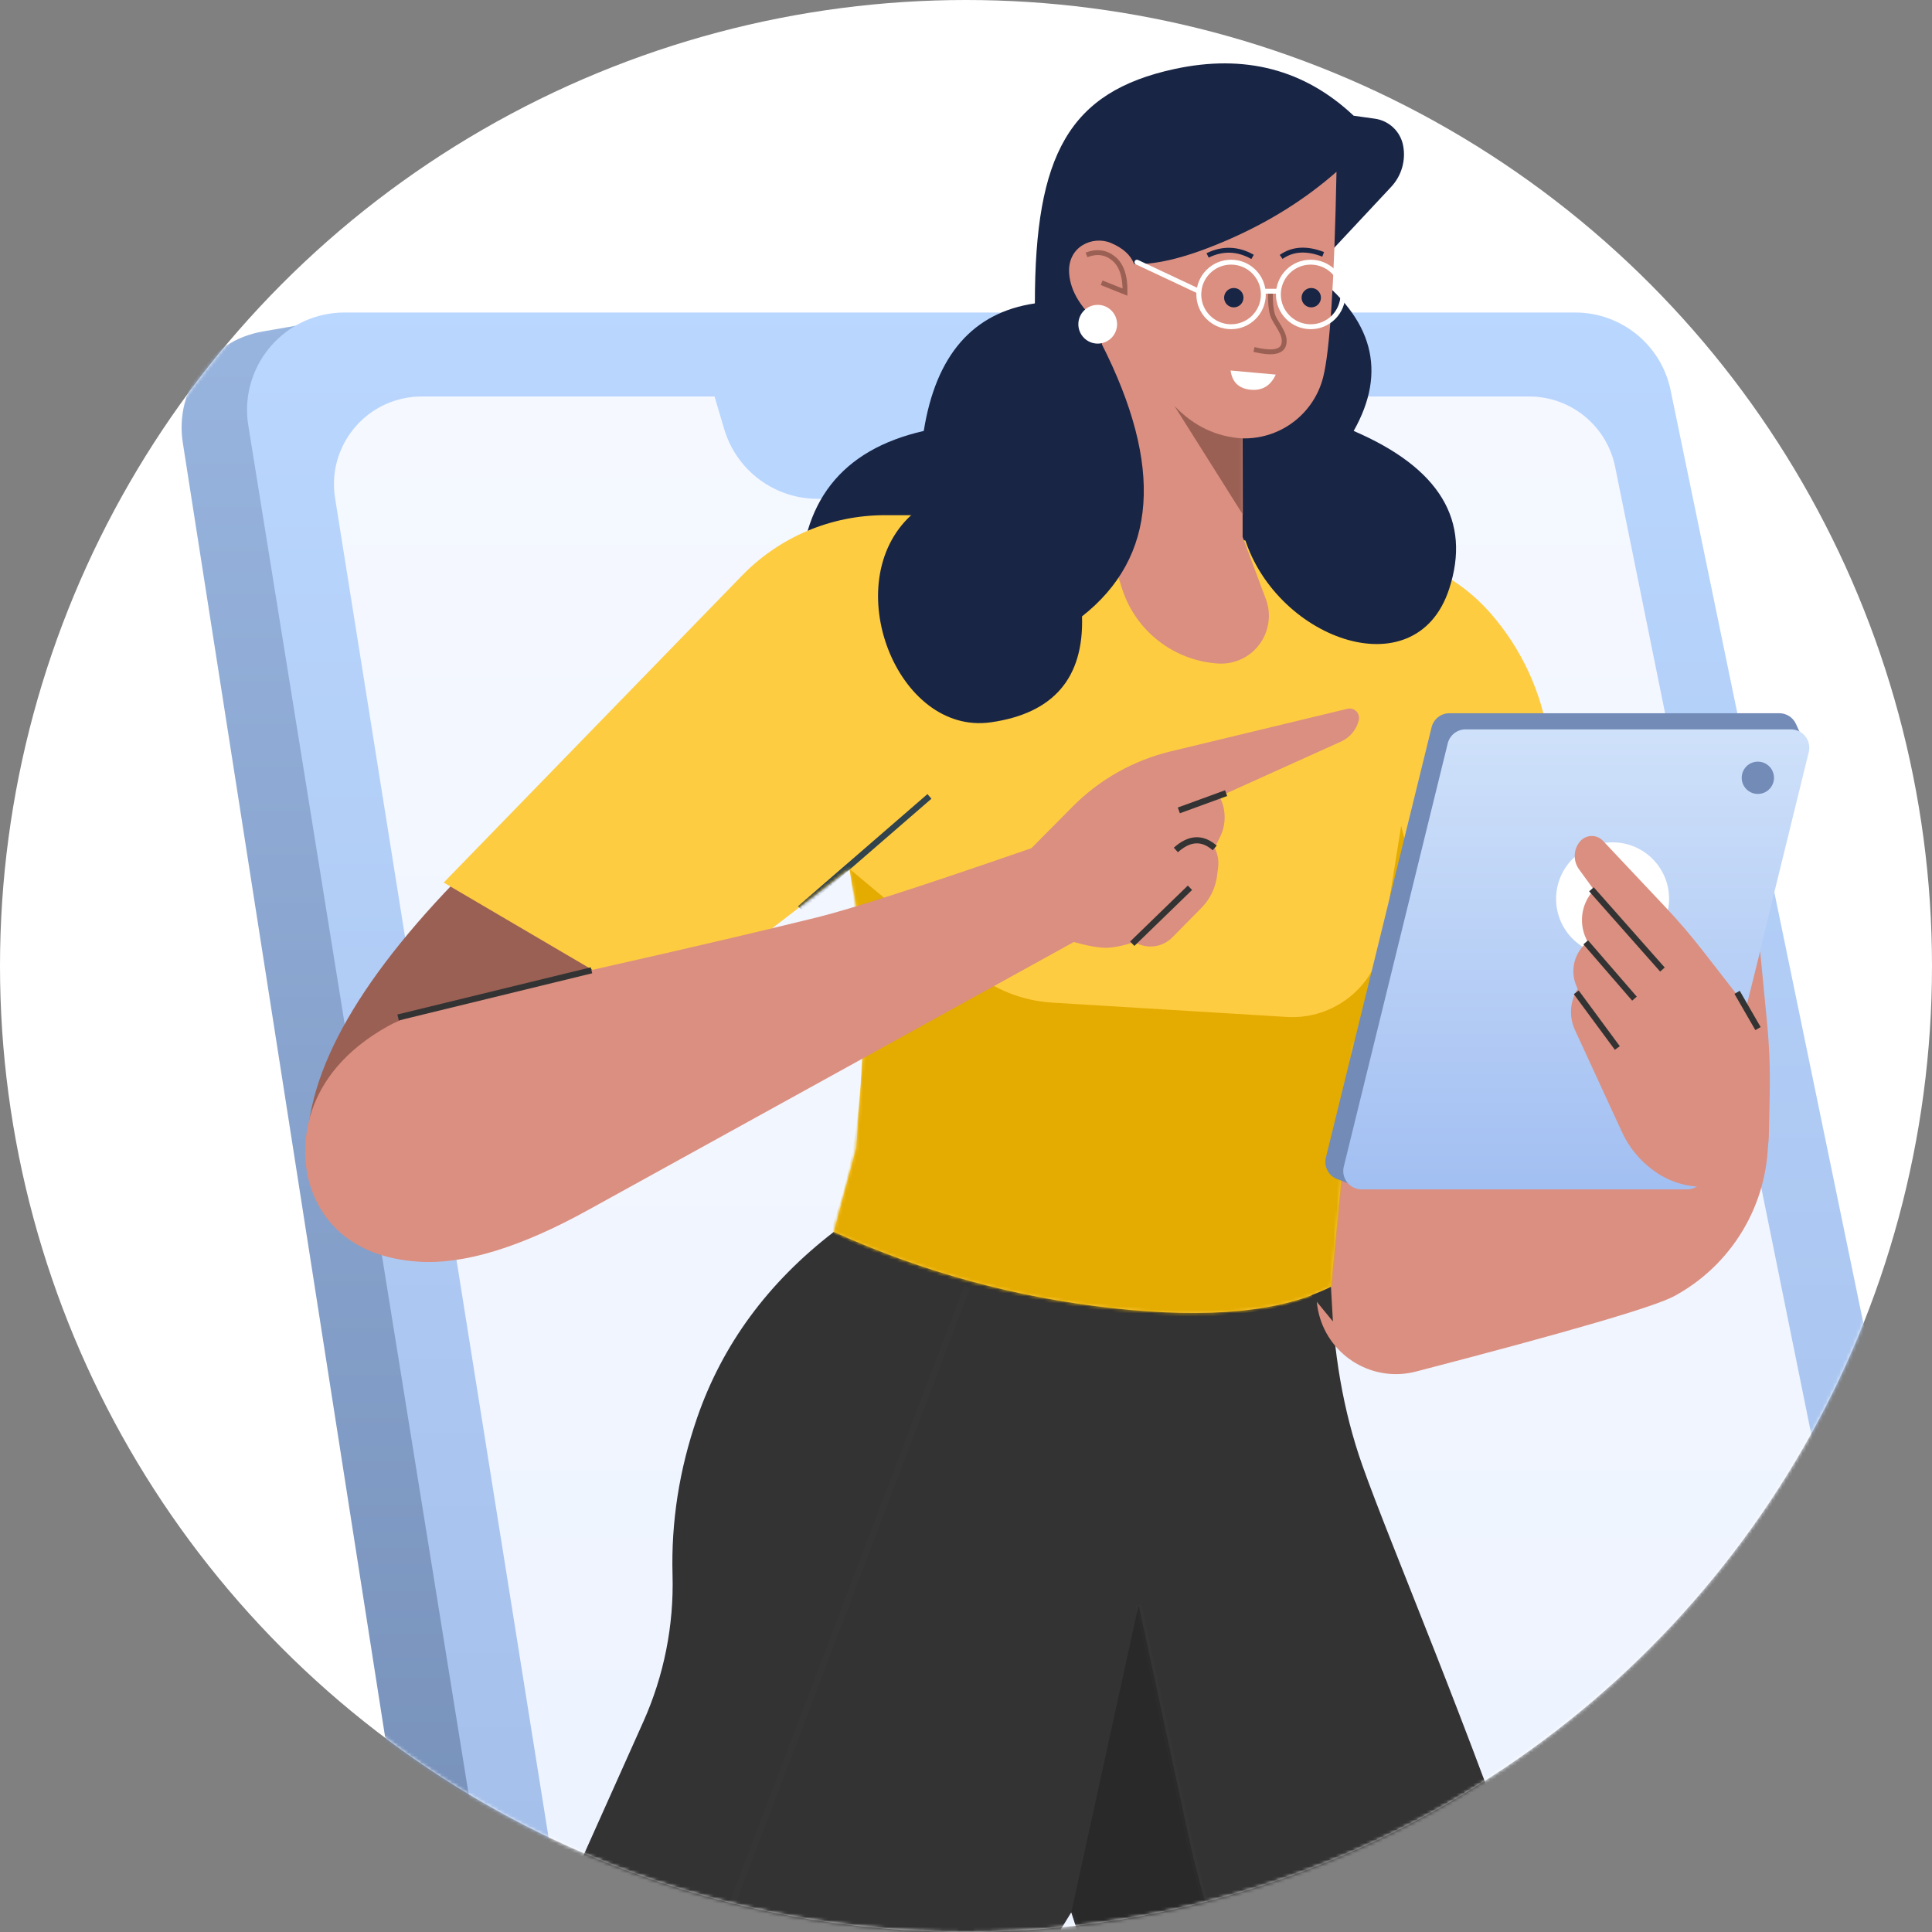 <?xml version="1.0" encoding="UTF-8"?>
<svg width="575px" height="575px" viewBox="0 0 575 575" version="1.1" xmlns="http://www.w3.org/2000/svg" xmlns:xlink="http://www.w3.org/1999/xlink">
    <rect x="0" y="0" width="575" height="575" fill="#808080" stroke="none"/>
    <!-- Generator: Sketch 63.1 (92452) - https://sketch.com -->
    <title>How itworks-image</title>
    <desc>Created with Sketch.</desc>
    <defs>
        <circle id="path-1" cx="287.5" cy="287.5" r="287.5"></circle>
        <linearGradient x1="50%" y1="0%" x2="50%" y2="100%" id="linearGradient-3">
            <stop stop-color="#98B5DF" offset="0%"></stop>
            <stop stop-color="#556C95" offset="100%"></stop>
        </linearGradient>
        <linearGradient x1="50%" y1="0%" x2="50%" y2="100%" id="linearGradient-4">
            <stop stop-color="#BAD7FF" offset="0%"></stop>
            <stop stop-color="#8FA8D6" offset="100%"></stop>
        </linearGradient>
        <linearGradient x1="50%" y1="0%" x2="50%" y2="100%" id="linearGradient-5">
            <stop stop-color="#F5F8FF" offset="0%"></stop>
            <stop stop-color="#E6EFFF" offset="100%"></stop>
        </linearGradient>
        <path d="M196.547,259.423 L252.436,350.088 L94.011,408.085 C59.053,420.882 20.34,402.917 7.542,367.959 C6.442,364.955 5.558,361.876 4.895,358.746 C4.895,358.746 4.895,358.746 4.895,358.746 C-6.07,306.946 2.471,267.229 22.718,207.442 C42.964,147.655 66.283,93.639 74.811,69.531 C80.496,53.459 83.6,35.6 84.122,15.954 C100.387,19.057 120.952,19.497 145.819,17.272 C170.685,15.048 199.456,9.291 232.131,0 C251.728,15.088 265.289,33.528 272.813,55.323 C278.131,70.729 280.57,86.324 280.13,102.107 C279.711,117.141 282.685,132.077 288.832,145.805 L342.308,265.236 C350.632,283.826 362.018,300.887 375.991,315.708 L566.121,517.377 L566.121,517.377 C558.554,533.718 548.769,546.938 536.766,557.038 C524.763,567.138 511.621,575.928 497.339,583.411 L252.436,350.088 L161.449,202.498 L133.689,287.976 L196.547,259.423 Z" id="path-6"></path>
        <path d="M79.702,30.314 C80.315,22.249 72.704,18.923 67.318,21.169 C63.727,22.666 61.407,24.763 60.358,27.458 C53.152,27.699 43.586,25.18 31.659,19.903 C19.732,14.626 9.224,7.992 0.135,0 C0.792,32.905 2.115,53.283 4.105,61.135 C4.105,61.135 4.105,61.135 4.105,61.135 C6.819,71.847 16.459,79.349 27.509,79.349 L28.075,79.349 L28.075,79.349 L28.075,110.336 C28.075,121.906 37.455,131.286 49.025,131.286 C60.596,131.286 69.976,121.906 69.976,110.336 L69.976,45.884 L69.976,45.884 C76.051,40.881 79.293,35.691 79.702,30.314 Z" id="path-8"></path>
        <path d="M30.823,29.093 C21.548,39.668 15.518,52.694 13.457,66.609 L7.03123725e-12,157.424 L7.03123725e-12,157.424 L71.277,157.424 L78.237,229.645 C92.731,237.071 114.411,239.191 143.277,236.004 C172.144,232.817 199.783,225.252 226.195,213.309 L219.509,188.351 L217.444,159.698 C216.324,144.17 217.202,128.563 220.055,113.259 L221.548,105.246 L221.548,105.246 L276.823,147.774 L342.3,109.339 L253.511,17.966 C242.351,6.481 227.018,2.70121095e-13 211.003,2.73062974e-13 L194.26,2.73062974e-13 C188.724,1.31971309e-13 183.191,0.253 177.679,0.757 L66.49,10.929 C52.712,12.189 39.945,18.691 30.823,29.093 Z" id="path-10"></path>
        <linearGradient x1="50%" y1="0%" x2="50%" y2="100%" id="linearGradient-12">
            <stop stop-color="#CFE1FA" offset="0%"></stop>
            <stop stop-color="#A2BFF2" offset="100%"></stop>
        </linearGradient>
    </defs>
    <g id="GetCarbon-Main-Website-V2" stroke="none" stroke-width="1" fill="none" fill-rule="evenodd">
        <g id="GetCarbon-Investment-(v2)" transform="translate(-95, -788)">
            <g id="How-itworks-image" transform="translate(95, 788)">
                <g id="Image">
                    <mask id="mask-2" fill="white">
                        <use xlink:href="#path-1"></use>
                    </mask>
                    <use id="Mask" fill="#FFFFFF" xlink:href="#path-1"></use>
                    <g id="Group-3" mask="url(#mask-2)">
                        <g transform="translate(-159, 18)">
                            <g id="Group-32" transform="translate(209, 75.008)">
                                <path d="M28.077,5.672 L55.816,0.84 L55.816,0.84 L404.691,1.29 C418.258,1.308 430,10.729 432.957,23.97 L617.862,851.995 L617.862,851.995 L621.62,878.613 C623.859,894.472 612.818,909.144 596.959,911.383 C596.22,911.487 595.478,911.563 594.733,911.61 L171.67,938.333 C156.716,939.277 143.504,928.673 141.19,913.869 L4.401,38.72 C1.958,23.09 12.492,8.386 28.077,5.672 Z" id="Rectangle-Copy-12" fill="url(#linearGradient-3)"></path>
                                <path d="M52.531,0 L418.805,0 C432.56,1.52368888e-14 444.422,9.662 447.205,23.132 L619.263,855.902 C622.503,871.587 612.415,886.929 596.73,890.17 C595.425,890.439 594.104,890.619 592.774,890.706 L192.752,917.136 C177.819,918.122 164.587,907.583 162.209,892.808 L23.9,33.609 C21.354,17.796 32.109,2.914 47.922,0.369 C49.446,0.123 50.987,-2.81381419e-14 52.531,0 Z" id="Rectangle" fill="url(#linearGradient-4)"></path>
                                <path d="M75.495,24.997 L405.109,24.997 C417.525,24.997 428.221,33.743 430.689,45.91 L590.916,836.132 C593.78,850.259 584.65,864.033 570.523,866.898 C569.379,867.13 568.221,867.285 567.056,867.362 L206.962,891.138 C193.507,892.026 181.59,882.519 179.468,869.203 L49.72,55.205 C47.451,40.97 57.152,27.591 71.386,25.322 C72.745,25.106 74.119,24.997 75.495,24.997 Z" id="Rectangle-Copy-13" fill="url(#linearGradient-5)"></path>
                                <path d="M161.122,19.803 L336.772,19.803 C341.129,34.502 332.745,49.949 318.047,54.305 C315.486,55.064 312.829,55.449 310.159,55.449 L193.339,55.449 C180.497,55.449 169.184,47.003 165.535,34.691 L161.122,19.803 L161.122,19.803 Z" id="Rectangle" fill="#B9D6FE"></path>
                            </g>
                            <g id="Group-2" transform="translate(349.5, 534) scale(-1, 1) translate(-349.5, -534) ">
                                <g id="Woman-Yellow" transform="translate(0.017, 0.717)">
                                    <g id="Btn" transform="translate(59.693, 347.92)">
                                        <g id="Foot" transform="translate(441.889, 250.379) rotate(-70) translate(-441.889, -250.379) translate(352.889, 152.379)">
                                            <path d="M122.237,79.018 L122.237,40.75 L90.341,-1.0922519e-12 L42.146,48.196 L62.762,66.141 C66.624,69.502 69.531,73.822 71.191,78.666 L76.725,94.817 L76.725,94.817 L122.237,79.018 Z" id="Path-31" fill="#DB8F80"></path>
                                            <path d="M15.541,63.334 L33.061,86.113 C37.602,92.018 44.476,95.669 51.912,96.125 C59.648,96.6 67.406,95.649 74.799,93.322 L89.617,88.657 L89.617,88.657 C94.176,101.239 104.687,110.735 117.666,113.998 L153.626,123.038 C159.437,124.499 164.492,128.081 167.796,133.079 C169.409,135.518 168.739,138.803 166.3,140.416 C165.504,140.942 164.582,141.244 163.63,141.289 L97.768,144.404 C89.609,144.79 81.561,142.393 74.944,137.606 C68.816,133.173 64.231,130.063 61.19,128.277 C56.67,125.622 48.746,121.888 37.416,117.075 L37.416,147.4 L15.542,147.4 L7.179,109.115 C5.646,102.099 6.71,94.766 10.172,88.474 C13.694,82.072 15.541,74.884 15.541,67.577 L15.541,63.334 L15.541,63.334 Z" id="Path-30" fill="#0A1125" transform="translate(88.868, 105.367) scale(-1, 1) rotate(46) translate(-88.868, -105.367) "></path>
                                        </g>
                                        <g id="Pants">
                                            <path d="M200.337,257.377 L348.236,202.416 C359.805,212.174 369.995,224.526 378.805,239.473 C387.616,254.42 393.16,269.364 395.438,284.304 L252.436,350.088 L200.337,257.377 Z" id="Path-27" fill="#292929"></path>
                                            <g id="Path-26">
                                                <mask id="mask-7" fill="white">
                                                    <use xlink:href="#path-6"></use>
                                                </mask>
                                                <use id="Mask" fill="#333333" xlink:href="#path-6"></use>
                                                <path d="M133.689,287.976 L196.411,259.417 L252.436,350.088 L113.19,371.31 C99.278,373.43 86.282,363.871 84.162,349.96 C83.636,346.512 83.824,342.993 84.714,339.621 L124.201,189.945 C124.89,187.336 125.518,184.712 126.088,182.075 L141.416,111.053 L141.416,111.053 L161.449,202.498 L133.689,287.976 Z" fill="#292929" mask="url(#mask-7)"></path>
                                                <path d="M252.436,350.088 L125.459,369.44 C107.1,372.238 89.949,359.623 87.151,341.264 C86.458,336.714 86.706,332.07 87.88,327.619 L123.871,191.196 C124.779,187.753 125.609,184.291 126.361,180.81 L141.416,111.053 L141.416,111.053 M161.449,202.498 L133.689,287.976 L133.689,287.976 L196.411,259.417" id="Shape" stroke="#FFFFFF" stroke-width="1.82" opacity="0.1" mask="url(#mask-7)"></path>
                                                <path d="M547.973,546.172 L324.906,320.637 C307.09,302.624 293.231,281.089 284.216,257.411 L192.432,16.336 L192.432,16.336" id="Path-15" stroke="#FFFFFF" stroke-width="1.82" opacity="0.1" mask="url(#mask-7)"></path>
                                            </g>
                                        </g>
                                    </g>
                                    <g id="Woman-Head-1" transform="translate(115.288, 0)">
                                        <path d="M21.82,15.723 C36.471,1.932 54.251,-2.701 75.162,1.822 C106.528,8.608 116.695,27.299 116.695,71.581 C135.133,74.29 146.157,86.944 149.765,109.542 C174.318,115.138 186.594,130.828 186.594,156.612 L0.959,156.612 C2.752,133.11 9.706,117.419 21.82,109.542 C11.798,91.844 16.004,76.112 34.438,62.344 L10.649,36.892 C7.578,33.606 6.256,29.055 7.088,24.636 C7.878,20.434 11.261,17.206 15.495,16.611 L21.82,15.723 L21.82,15.723 Z" id="Path-11" fill="#182545"></path>
                                        <g id="Path-3" transform="translate(26.791, 32.408)">
                                            <mask id="mask-9" fill="white">
                                                <use xlink:href="#path-8"></use>
                                            </mask>
                                            <use id="Mask" fill="#DB8F80" xlink:href="#path-8"></use>
                                            <path d="M28.075,79.349 C35.845,78.918 42.61,75.698 48.371,69.687 L27.893,102.203 L28.075,79.349 Z" fill="#9B6054" mask="url(#mask-9)"></path>
                                            <path d="M18.209,60.362 L31.659,59.146 C31.185,62.604 29.212,64.508 25.742,64.861 C22.272,65.213 19.761,63.713 18.209,60.362 Z" id="Path" fill="#FFFFFF" mask="url(#mask-9)"></path>
                                            <ellipse id="Oval" fill="#182545" mask="url(#mask-9)" cx="30.704" cy="37.469" rx="2.882" ry="2.882"></ellipse>
                                            <ellipse id="Oval-Copy" fill="#182545" mask="url(#mask-9)" cx="7.647" cy="37.469" rx="2.882" ry="2.882"></ellipse>
                                            <path d="M74.548,24.738 C71.501,23.554 68.808,23.915 66.469,25.821 C64.13,27.727 62.999,31.058 63.076,35.813 L70.034,33.029" id="Path-6" stroke="#9B6054" stroke-width="1.456" mask="url(#mask-9)"></path>
                                            <path d="M19.792,35.695 C19.873,38.593 19.668,40.881 19.175,42.559 C18.437,45.076 14.841,48.327 15.875,51.552 C16.565,53.702 19.503,54.148 24.691,52.89" id="Path-8" stroke="#9B6054" stroke-width="1.456" mask="url(#mask-9)"></path>
                                            <path d="M4.105,24.576 C8.998,22.667 13.166,22.92 16.608,25.336" id="Path-7" stroke="#182545" stroke-width="1.456" mask="url(#mask-9)"></path>
                                            <path d="M25.114,24.889 C29.631,22.698 34.093,22.847 38.499,25.336" id="Path-7-Copy" stroke="#182545" stroke-width="1.456" mask="url(#mask-9)" transform="translate(31.807, 24.343) scale(-1, 1) translate(-31.807, -24.343) "></path>
                                        </g>
                                        <ellipse id="Oval" fill="#FFFFFF" cx="97.995" cy="77.782" rx="5.764" ry="5.765"></ellipse>
                                        <g id="Glasses" transform="translate(24.831, 59.309)" stroke="#FFFFFF" stroke-width="1.456">
                                            <ellipse id="Oval" cx="9.782" cy="9.608" rx="9.607" ry="9.608"></ellipse>
                                            <path d="M33.473,19.215 C38.779,19.215 43.08,14.914 43.08,9.608 C43.08,4.301 38.779,0 33.473,0 C28.167,0 23.865,4.301 23.865,9.608 C23.865,14.914 28.167,19.215 33.473,19.215 Z" id="Oval-Copy-2"></path>
                                            <line x1="19.215" y1="8.647" x2="23.698" y2="8.647" id="Path-4"></line>
                                            <line x1="43.08" y1="8.647" x2="61.487" y2="2.1845038e-13" id="Path-5" stroke-linecap="round"></line>
                                        </g>
                                    </g>
                                    <g id="Body" transform="translate(0, 134.611)">
                                        <path d="M326.65,151.831 L404.804,109.339 C436.475,142.229 450.97,170.562 448.287,194.336 C445.604,218.111 405.059,203.942 326.65,151.831 Z" id="Path-21" fill="#9B6054"></path>
                                        <path d="M13.749,184 L13.749,185.518 C13.749,205.115 24.497,223.135 41.741,232.447 C41.741,232.447 41.741,232.447 41.741,232.447 C47.568,235.594 73.173,243.069 118.555,254.871 C131.201,258.159 144.119,250.573 147.408,237.927 C147.837,236.279 148.086,234.589 148.152,232.887 L151.071,157.424 L151.071,157.424 L74.163,157.424 L73.285,179.195 L58.724,170.949 L13.749,184 Z" id="Path-24" fill="#DB8F80"></path>
                                        <g id="Clothes" transform="translate(65.628, 0)">
                                            <g id="Path-28">
                                                <mask id="mask-11" fill="white">
                                                    <use xlink:href="#path-10"></use>
                                                </mask>
                                                <use id="Mask" fill="#FECC41" xlink:href="#path-10"></use>
                                                <path d="M77.842,229.978 C93.016,237.673 114.828,240.276 143.277,237.787 C171.727,235.298 199.754,227.138 227.357,213.309 C216.904,186.856 214.967,150.835 221.548,105.246 L185.478,135.406 C178.618,141.141 170.102,144.53 161.177,145.074 L91.394,149.335 C77.376,150.191 64.996,140.271 62.774,126.403 L57.34,92.475 L57.34,92.475 L44.633,142.042 L60.129,157.424 L71.277,157.424 L77.842,229.978 Z" fill="#E4AB00" mask="url(#mask-11)"></path>
                                                <line x1="197.735" y1="83.699" x2="236.254" y2="117.064" id="Path-2" stroke="#31434D" stroke-width="1.82" mask="url(#mask-11)"></line>
                                            </g>
                                            <path d="M104.514,6.472 L97.604,24.988 C94.859,32.345 98.597,40.535 105.954,43.28 C107.83,43.98 109.831,44.276 111.829,44.149 C125.035,43.309 136.379,34.464 140.415,21.862 L146.427,3.09 L146.427,3.09 L104.514,6.472 Z" id="Path-22" fill="#DB8F80"></path>
                                        </g>
                                        <g id="Ipad" transform="translate(0, 58.942)">
                                            <path d="M10.434,0 L108.605,0 C111.119,-9.82453747e-15 113.308,1.716 113.908,4.158 L145.367,132.244 C146.022,134.911 144.595,137.649 142.034,138.639 L135.171,141.293 C134.457,141.569 133.693,141.692 132.929,141.653 L42.31,137.102 C39.987,136.986 37.993,135.41 37.342,133.178 L2.377,13.258 C2.014,12.012 2.106,10.678 2.638,9.494 L5.453,3.224 C6.334,1.262 8.284,1.28317918e-15 10.434,0 Z" id="Rectangle" fill="#728BB7"></path>
                                            <path d="M6.963,4.804 L103.802,4.804 C106.315,4.804 108.504,6.52 109.104,8.961 L140.048,134.949 C140.767,137.877 138.976,140.835 136.048,141.554 C135.621,141.658 135.184,141.711 134.745,141.711 L37.907,141.711 C35.393,141.711 33.204,139.995 32.605,137.554 L1.661,11.566 C0.942,8.638 2.733,5.681 5.661,4.961 C6.087,4.857 6.524,4.804 6.963,4.804 Z" id="Rectangle-Copy" fill="url(#linearGradient-12)"></path>
                                            <ellipse id="Oval" fill="#FFFFFF" cx="60.046" cy="55.243" rx="16.813" ry="16.813"></ellipse>
                                            <ellipse id="Oval-Copy-3" fill="#728BB7" cx="16.813" cy="19.215" rx="4.804" ry="4.804"></ellipse>
                                        </g>
                                        <g id="Hand" transform="translate(134.503, 56.54)">
                                            <path d="M67.841,70.491 C64.224,72.707 59.558,72.138 56.579,69.119 L47.889,60.309 C45.345,57.73 43.718,54.387 43.26,50.793 L42.946,48.326 C42.691,46.324 43.047,44.291 43.967,42.495 L43.967,42.495 L43.967,42.495 L42.332,39.144 C40.482,35.35 40.564,30.898 42.554,27.176 L42.554,27.176 L42.554,27.176 L6.336,10.827 C3.694,9.635 1.751,7.287 1.074,4.468 C0.711,2.958 1.641,1.439 3.151,1.077 C3.584,0.973 4.035,0.973 4.468,1.077 L57.094,13.764 C68.154,16.43 78.254,22.123 86.262,30.204 L98.512,42.566 C131.075,53.846 152.38,60.72 162.426,63.189 C232.244,80.349 276.115,87.832 289.883,95.465 C316.377,110.155 316.377,132.442 313.241,142.741 C310.106,153.039 301.288,164.266 280.97,165.628 C267.426,166.536 250.53,161.382 230.282,150.166 L230.282,150.166 L85.893,70.491 L85.893,70.491 C81.807,71.634 78.638,72.206 76.386,72.206 C74.134,72.206 71.285,71.634 67.841,70.491 Z" id="Path-20" fill="#DB8F80"></path>
                                            <line x1="51.328" y1="54.348" x2="68.497" y2="71.002" id="Path-32" stroke="#333333" stroke-width="1.82"></line>
                                            <line x1="40.568" y1="26.183" x2="54.636" y2="31.322" id="Path-33" stroke="#333333" stroke-width="1.82"></line>
                                            <path d="M43.967,42.495 C47.639,39.267 51.49,39.468 55.521,43.098" id="Path-34" stroke="#333333" stroke-width="1.82"></path>
                                            <line x1="229.442" y1="78.913" x2="286.998" y2="92.949" id="Path-53" stroke="#333333" stroke-width="1.82"></line>
                                        </g>
                                        <g id="Hand" transform="translate(13.05, 92.726)">
                                            <path d="M44.201,90.877 L58.2,60.49 C60.017,56.548 59.709,51.953 57.382,48.288 L57.382,48.288 L57.382,48.288 L57.793,47.318 C59.751,42.692 58.357,37.327 54.393,34.24 L54.393,34.24 L54.393,34.24 C57.2,29.324 56.521,23.159 52.709,18.973 L52.54,18.787 L52.54,18.787 L56.983,12.67 C58.787,10.188 58.685,6.799 56.734,4.43 C55.124,2.472 52.231,2.191 50.274,3.802 C50.124,3.925 49.982,4.058 49.849,4.199 L31.339,23.847 C27.403,28.025 23.666,32.388 20.141,36.92 L7.192,53.572 L7.192,53.572 L3.077,37.072 L1.036,58.151 C0.346,65.279 0.077,72.443 0.231,79.603 L0.509,92.513 C0.666,99.789 6.204,105.815 13.442,106.584 L17.55,107.02 C23.086,107.607 28.657,106.298 33.351,103.307 C38.086,100.29 41.852,95.975 44.201,90.877 Z" id="Path-23" fill="#DB8F80"></path>
                                            <line x1="53.29" y1="18.617" x2="32.161" y2="42.5" id="Path-35" stroke="#333333" stroke-width="1.82"></line>
                                            <line x1="54.991" y1="34.404" x2="40.484" y2="51.163" id="Path-36" stroke="#333333" stroke-width="1.82"></line>
                                            <line x1="57.805" y1="49.286" x2="45.582" y2="65.854" id="Path-37" stroke="#333333" stroke-width="1.82"></line>
                                            <line x1="3.722" y1="60.073" x2="9.941" y2="49.286" id="Path-38" stroke="#333333" stroke-width="1.82"></line>
                                        </g>
                                        <path d="M143.866,229.645 L143.281,239.96 L149.662,232.18 C148.025,231.518 146.812,231.014 146.023,230.669 C145.235,230.325 144.516,229.983 143.866,229.645 Z" id="Path-10" fill="#333333"></path>
                                    </g>
                                    <path d="M212.151,83.546 C193.615,120.055 195.548,147.116 217.951,164.73 C217.389,183.072 226.425,193.58 245.062,196.254 C273.017,200.264 290.767,154.796 268.803,134.611 C254.16,121.155 235.276,104.133 212.151,83.546 Z" id="Path-9" fill="#182545"></path>
                                    <path d="M137.108,109.542 C111.48,120.553 102.012,136.243 108.703,156.612 C118.74,187.166 161.432,171.021 169.973,140.025 L137.108,109.542 Z" id="Path-39" fill="#182545"></path>
                                </g>
                            </g>
                        </g>
                    </g>
                </g>
            </g>
        </g>
    </g>
</svg>